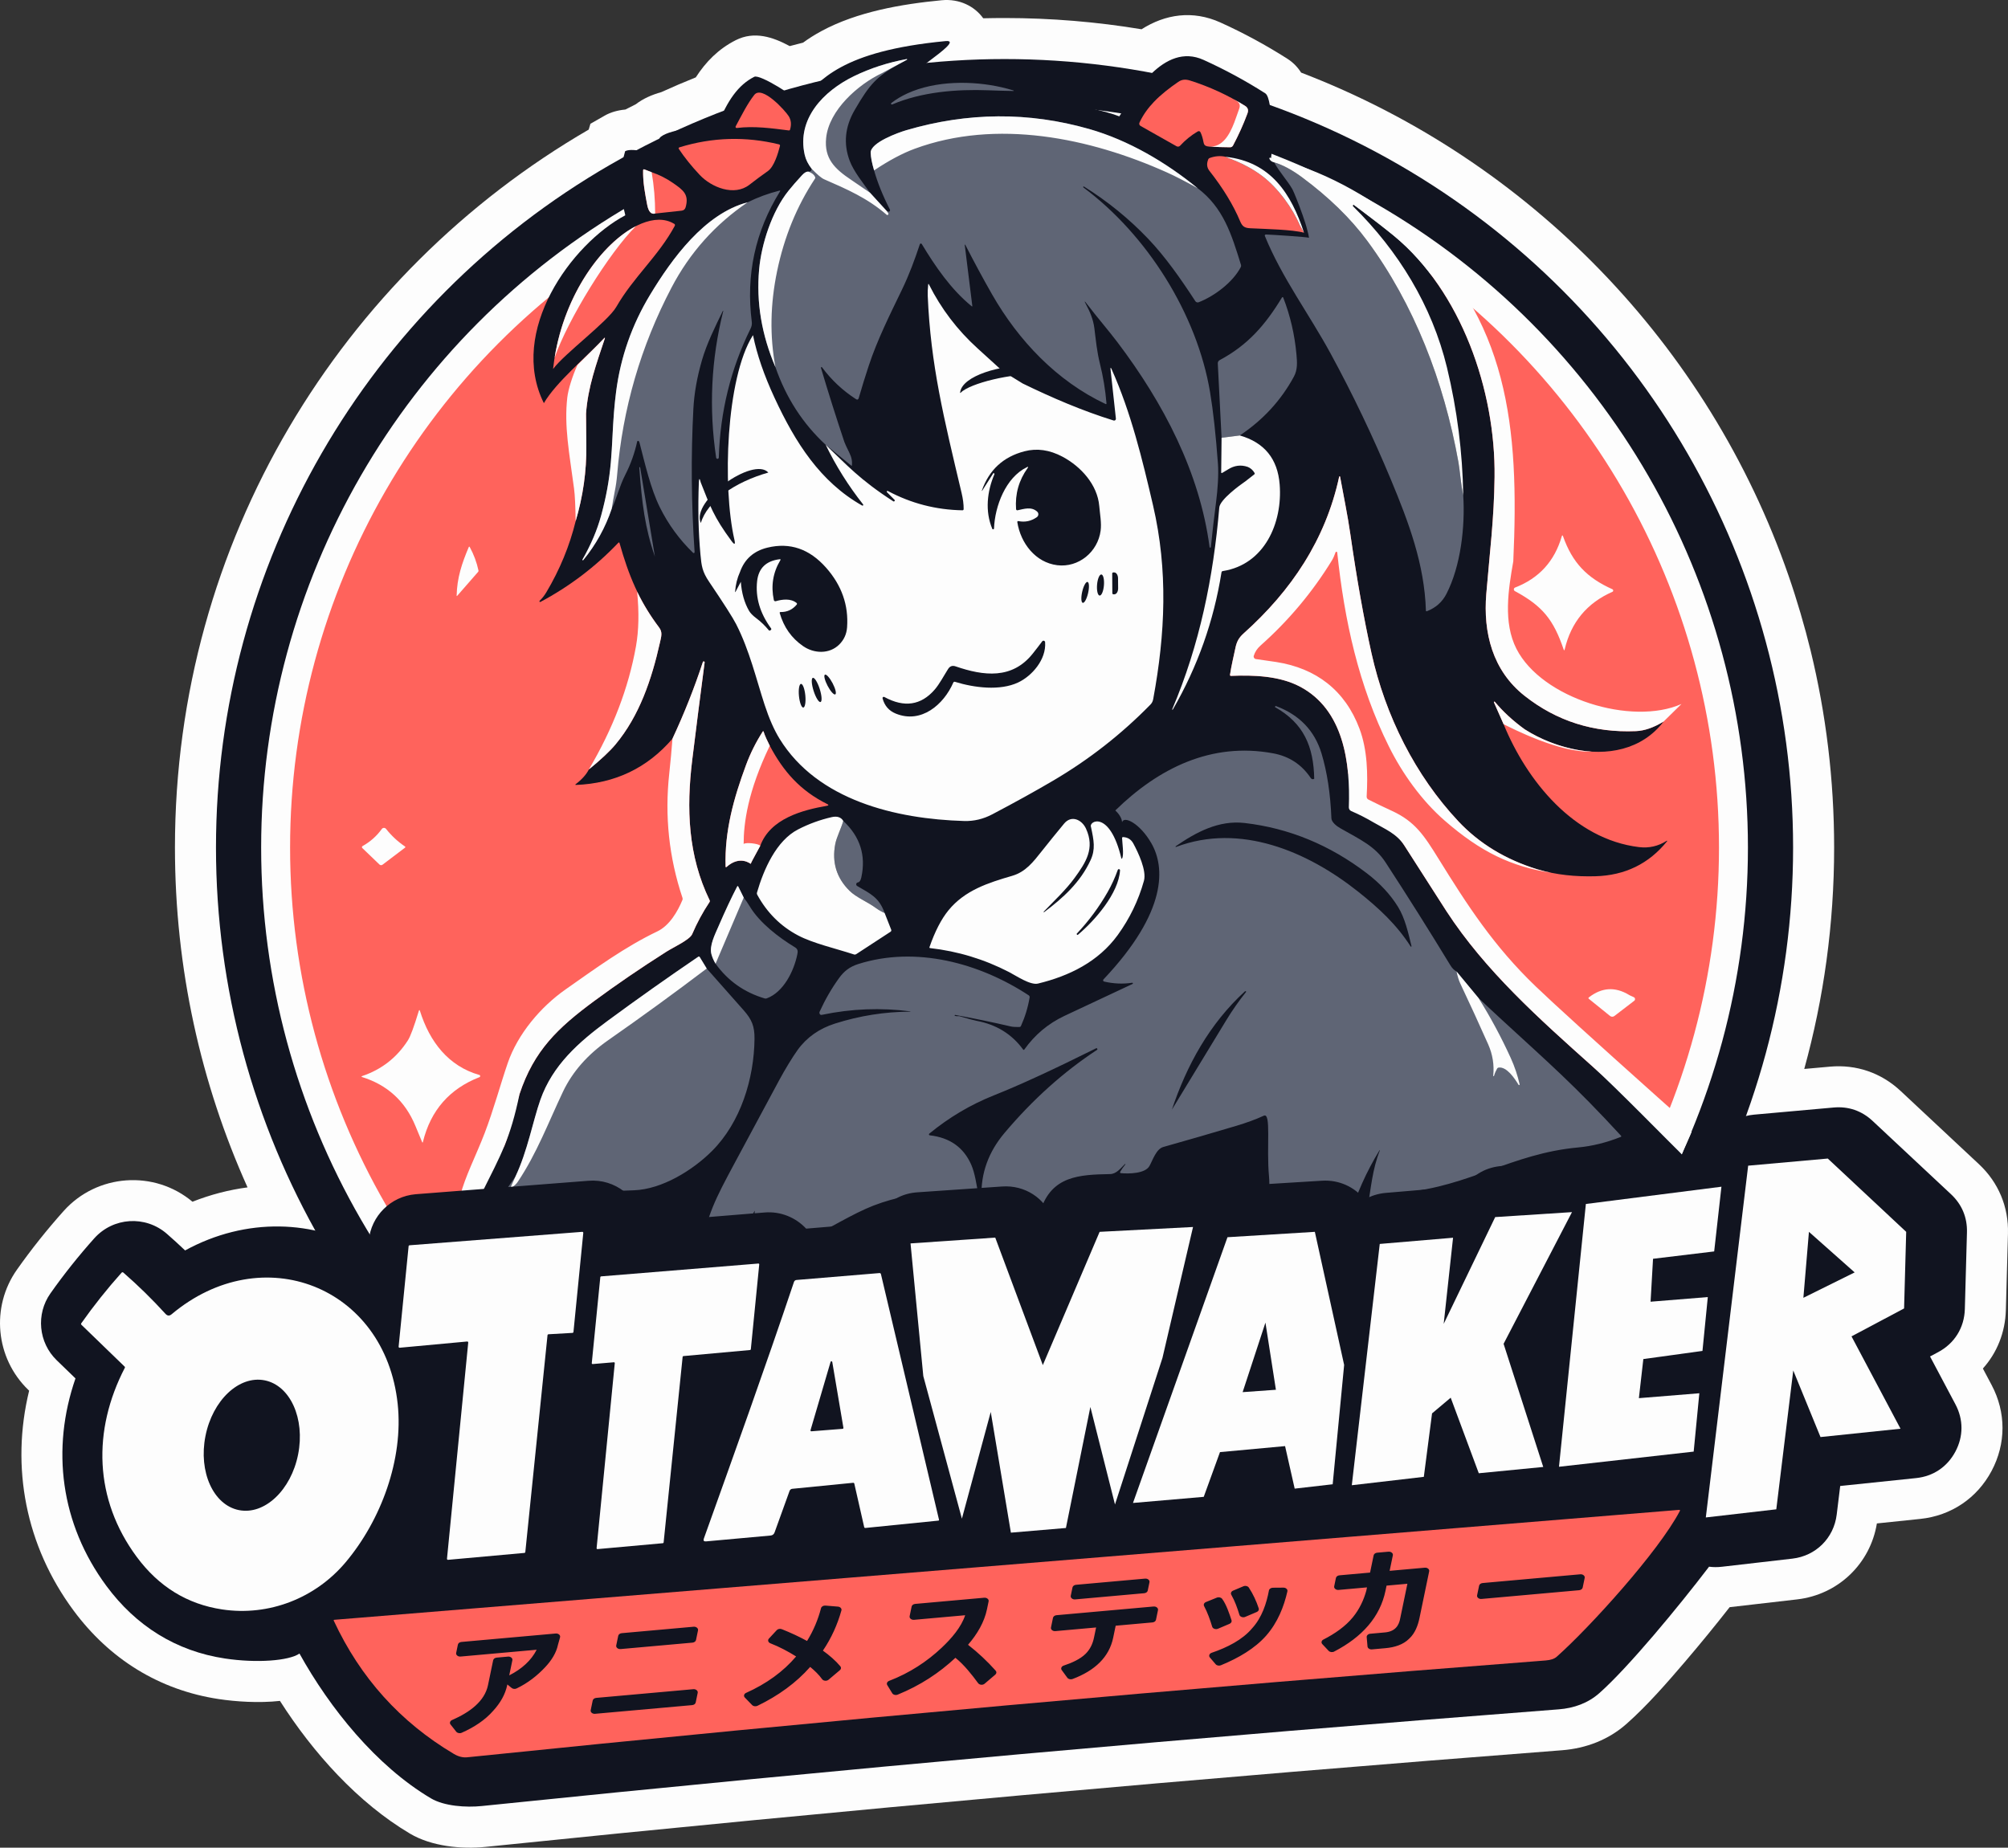 <?xml version="1.0" encoding="UTF-8"?>
<!DOCTYPE svg PUBLIC "-//W3C//DTD SVG 1.1//EN" "http://www.w3.org/Graphics/SVG/1.1/DTD/svg11.dtd">
<!-- Creator: CorelDRAW -->
<svg xmlns="http://www.w3.org/2000/svg" xml:space="preserve" width="2984px" height="2746px" version="1.1" style="shape-rendering:geometricPrecision; text-rendering:geometricPrecision; image-rendering:optimizeQuality; fill-rule:evenodd; clip-rule:evenodd"
viewBox="0 0 2959.07 2723.04"
 xmlns:xlink="http://www.w3.org/1999/xlink"
 xmlns:xodm="http://www.corel.com/coreldraw/odm/2003">
 <rect x="0" y="0" width="2959.07" height="2723.04" fill="#333333" stroke="none"/>
 <defs>
  <style type="text/css">
   <![CDATA[
    .fil3 {fill:#111420}
    .fil1 {fill:#111420}
    .fil0 {fill:#FDFDFD}
    .fil2 {fill:#FF635C}
    .fil8 {fill:#111420;fill-rule:nonzero}
    .fil5 {fill:#5F6575;fill-rule:nonzero}
    .fil4 {fill:#5F6575;fill-rule:nonzero}
    .fil7 {fill:#FDFDFD;fill-rule:nonzero}
    .fil9 {fill:#FDFDFD;fill-rule:nonzero}
    .fil6 {fill:#FF635C;fill-rule:nonzero}
   ]]>
  </style>
 </defs>
 <g id="Camada_x0020_1">
  <path class="fil0" d="M2658.83 1575.38l37.86 -3.4c38.95,-3.49 75.52,9.09 104.09,35.8l115.55 108.03c28.68,26.81 43.77,62.92 42.69,102.17l-3.11 112.89c-0.9,32.8 -13.01,62.81 -33.85,86.02l12.92 24.37c21.37,40.26 21.33,86.35 -0.11,126.57 -21.43,40.23 -59.67,65.97 -105,70.68l-64.02 6.67c-9.75,59.5 -57.14,104.98 -117.55,111.95l-99.42 11.46c-21.5,27.49 -43.67,54.58 -66.3,81.06 -26.32,30.8 -55.21,63.92 -85.51,90.79 -26.72,23.69 -59.96,36.29 -95.36,39.02 -529.14,40.69 -1057.78,88.06 -1585.71,142.37 -36.24,3.73 -80.24,-0.74 -111.91,-19.54 -76.66,-45.5 -142.56,-118.77 -191.55,-195.56 -31.43,3.44 -65.11,1.07 -90.05,-2.68 -88.09,-13.26 -161.23,-59.13 -214.08,-130.48 -70.57,-95.29 -92.91,-211.35 -65.48,-324.04l-1.37 -1.33c-48.29,-46.74 -55.38,-122.09 -16.62,-176.99 21.27,-30.12 44.28,-59 68.86,-86.48 49.15,-54.96 133.57,-60.85 189.84,-13.67 26.36,-10.42 53.61,-17.5 81.14,-21.14 -68.73,-152.85 -106.97,-322.39 -106.97,-500.85 0,-451.86 245.17,-846.48 609.74,-1058.08l2.52 -8.57 21.13 -12.07c8.78,-5.03 19.2,-7.85 30.39,-8.93 5.06,-2.61 10.15,-5.18 15.26,-7.72 10.79,-8.38 23.78,-14.01 37.7,-17.94 16.73,-7.62 33.67,-14.87 50.8,-21.74 14.55,-22.61 33.25,-41.83 58.86,-54.8 27.49,-13.91 54.91,-4.58 79.56,8.71 6.53,-1.74 13.09,-3.44 19.67,-5.08 8.06,-5.92 16.88,-11.53 27.01,-17.01 52.71,-28.54 118.25,-39.85 177.26,-45.49 26.23,-2.51 48.48,8.86 61.21,26.59 10.44,-0.26 20.91,-0.39 31.41,-0.39 68.78,0 136.23,5.68 201.92,16.59 34.67,-22.1 75.16,-28.61 116.34,-9.95 34.05,15.42 66.94,33.24 98.45,53.34 8.68,5.53 15.3,12.53 20.36,20.47 335.77,128.58 600.38,400.98 718.43,741.82 12.08,34.89 23.77,74.67 32.43,110.25 22.61,92.96 34.6,190.08 34.6,290 0,113.01 -15.33,222.43 -44.03,326.31z"/>
  <g id="_1471658106896">
   <circle class="fil1" cx="1480.33" cy="1249.07" r="1162.05"/>
   <circle class="fil2" cx="1480.33" cy="1249.07" r="1077.38"/>
   <circle class="fil0" cx="1480.33" cy="1249.07" r="1095.49"/>
   <circle class="fil2" cx="1480.33" cy="1249.07" r="1052.84"/>
   <path class="fil3" d="M741.8 1691.32c4.35,-3.16 20.24,-68.03 23.8,-78.83 21.29,-64.45 56.77,-97.85 109.76,-137.02 32.75,-24.2 68.32,-48.53 106.78,-72.94 10.22,-6.48 34.36,-17.54 37.9,-25.82 7.03,-16.48 15.52,-32.22 25.53,-47.25 0.56,-0.87 0.62,-1.77 0.19,-2.7 -31.77,-65.38 -34.56,-134.61 -25.54,-207.7 5.8,-47.01 11.84,-94.64 18.16,-142.82 0.22,-1.58 -2.08,-2.15 -2.6,-0.59 -12.46,38.08 -27.4,75.73 -44.78,112.98 -37.18,43.29 -84.69,66 -142.54,68.2 -0.53,0.03 -0.74,-0.65 -0.34,-0.96 9.26,-7.04 15.8,-14.29 19.61,-21.82 17.98,-14.71 31.05,-27.02 39.26,-36.84 35.24,-42.26 53.3,-95.72 65.48,-150.01 2.17,-9.6 4.09,-15.46 -1.18,-22.46 -29.52,-39.2 -45.1,-77.37 -58.28,-124.23 -0.37,-1.3 -1.03,-1.46 -1.96,-0.46 -33.52,35.17 -71.73,64.17 -114.65,87.04 -1.02,0.54 -2.04,-0.81 -1.17,-1.68 3.74,-3.62 7.06,-7.8 9.88,-12.55 19.83,-33.34 34.24,-68.26 43.2,-104.79 10.9,-36.66 16.14,-73.69 15.74,-111.09 -0.34,-30.83 -0.5,-46.61 -0.44,-47.32 2.7,-39.17 15.28,-73.56 27.55,-110.37 0.62,-1.89 0.25,-2.11 -1.08,-0.65 -25.85,27.54 -70.64,64.57 -88.6,95.5 -52.53,-105.61 40.26,-234.52 119.86,-276.78 1.03,-0.56 -14.99,-44.02 -0.13,-94.51 10.86,-6.21 49.55,4.61 63.27,13.23 -9.67,-13.98 -18.64,-28.28 -10.58,-34.58 15.72,-12.28 65.44,-14.7 83.27,-16.32 14.65,-36.89 30.61,-59.98 54.35,-72 8.55,-4.33 63.49,31.16 67.06,37.96 29.15,-32.9 60.98,-75.88 214.88,-90.59 33.62,-3.21 -83.44,63.78 -38.92,49.94 71.28,-22.16 168.65,2.64 234.15,42.59 9.33,5.7 39.79,10.09 60.74,18.38 20.59,-30.8 64.97,-110.02 124.21,-83.18 31.51,14.28 61.79,30.67 90.88,49.23 12.48,7.96 9.83,91.8 8.62,95.07 68.96,29.81 123.93,67.69 181.18,115.03 98.74,81.59 149.8,227.66 148.15,355.45 -0.72,61.73 -7.13,111.19 -12.18,171.94 -4.84,57.7 9.29,113.2 56.21,150.32 47.25,37.4 102.01,54.79 164.26,52.18 12.71,-0.52 26.34,-5.27 40.87,-14.19 -32.28,42.24 -84.07,51.15 -132.62,40.78 -25.66,-5.48 -49.95,-15.17 -72.11,-29.25 -17.07,-12.34 -31.76,-25.84 -44.06,-40.56 -0.55,-0.7 -1.66,0.01 -1.3,0.8l14.22 32.2c34.21,83.48 103.5,169.53 199.62,181.15 14.69,1.76 28.29,-1.33 40.78,-9.33 0.42,-0.28 0.85,0.29 0.55,0.65 -26.74,33.19 -61.97,50.42 -105.69,51.63 -29.04,0.8 -57.75,-1.97 -85.43,-10.2 -46.89,-14.41 -85.71,-38.02 -116.54,-70.84 -63.47,-67.55 -107.56,-155.64 -127.98,-247.77 -11.25,-50.79 -21.66,-109.29 -31.17,-175.54 -4.09,-28.44 -9.98,-56.3 -15.09,-84.47 -0.13,-0.71 -1.18,-0.71 -1.34,0 -20.08,92.93 -70.65,168.11 -140.68,230.82 -7.47,6.66 -10.41,12.61 -12.3,21.88 -2.7,12.92 -5.92,25.81 -7.87,39.04 -0.16,1.24 0.37,1.83 1.61,1.77 31.9,-1.34 68.36,-0.13 97.72,13.96 4.02,1.93 6.87,3.49 10.93,6 43.23,26.75 59.2,75 63.67,123.6l0 0c8.65,15.37 17.54,30.53 26.34,44.46 15.71,24.87 36.54,39.72 48.86,51.78 3.49,3.42 6.03,7.51 7.91,10.45 32.69,51.19 53.29,83.29 61.75,96.34 57.33,88.13 137.18,159.18 215.49,229.15 36.36,32.49 126.1,107.26 142.4,148.6 4.44,11.27 6.97,22.24 -12.03,29.58 -87.23,22.53 -181.24,33.05 -272.58,40.28 -46.37,3.67 -92.43,3.14 -141.72,23.29 -15.04,6.15 -17.88,21.83 -38.9,28.03 -19.19,5.66 -43.77,7.18 -46.93,7.46 -31.03,-28.35 -122.6,-2.72 -157.26,-37.18 -37.84,-37.61 -36.94,31.97 -32.28,-24.39 -38.08,9.79 -41.1,-69.11 -55.33,-10.22 -0.09,0.4 -7.29,7.79 -18.13,9.11 -30.5,3.71 -88.43,4.14 -91.61,5.14 -21.77,6.86 -36.33,31.98 -36.74,32.43 -16.4,17.65 -8.68,32.01 -102.23,34.62 -29.81,0.83 -49.3,-12.15 -61.84,-16.97 -62.52,-24.02 -84.6,-9.16 -184.45,49.33 -3.37,1.97 -7,1.95 -10.43,2.13 -90.54,-4.24 -163.57,-2.61 -242.85,3.09 -19.03,1.37 32.8,-94.96 -33.09,-93.17 -3.41,0.1 -37.19,1.09 -45.21,0.99 -70.43,-0.89 -150.88,-0.58 -210.93,-1.8 9.14,-53.86 8.75,-35.6 47.04,-110.84zm477.39 -506.23c2.2,1.08 2.11,1.89 -0.31,2.42 -36.71,6.32 -83.86,19.02 -98.54,58.98 -4.57,8.85 -11.84,21.27 -14.15,26.63 -0.02,0.05 -15.61,-13.16 -35.37,4.43 -0.99,0.87 -1.52,0.66 -1.55,-0.68 -1.61,-52.27 12.12,-100.89 30.06,-149.32 6.42,-17.36 14.66,-33.84 24.67,-49.43 0.4,-0.68 0.8,-0.65 1.21,0.06 1.74,5.8 6.58,15.92 9.15,20.88 20.06,37.79 44.69,66.09 84.83,86.03z"/>
   <path class="fil4" d="M943.37 689.11l21.72 131.17c0.04,0.03 0.04,0.03 0,0 -14.59,-42.08 -19.08,-78.06 -23.02,-131.14 -0.03,-0.4 0.16,-0.65 0.56,-0.71l0.03 0c0.4,-0.06 0.62,0.16 0.71,0.68zm934.32 -449.8c12.4,3.56 26.16,10.93 41.25,22.12 39.38,29.22 71.3,60.3 95.71,93.27 69.11,93.43 113.2,207.52 134.46,325.95 0.86,4.78 1.98,13.05 3.31,24.82 0.96,8.34 2.23,16.58 3.88,24.79 2.85,45.62 -3.57,103.78 -24.82,145.05 -6.14,11.9 -15.68,20.39 -28.64,25.44 -1.02,0.41 -1.55,0.03 -1.58,-1.05 -2.1,-68.08 -25.22,-129.65 -51.81,-193.45 -26.34,-63.25 -55.87,-124.97 -88.56,-185.12 -31.76,-58.44 -71.67,-111.46 -96.96,-173.4 -0.43,-1.02 0.34,-2.14 1.46,-2.14l0.27 0.01 0.11 0c8.76,0.22 60.32,3.65 63.2,4.8 -0.25,-2.52 -1.17,-6.54 -2.54,-11.42 -2.81,-11.75 -10.47,-32.63 -16.13,-46.7 -2.19,-5.53 -4.1,-10.02 -5.4,-12.62l-0.03 -0.07 -0.04 -0.08 -0.04 -0.07 -0.02 -0.04 -0.01 -0.03 -0.04 -0.07 -0.04 -0.07 -0.03 -0.07 -0.04 -0.07 -0.03 -0.06 -0.04 -0.07 -0.02 -0.05 -0.01 -0.02 -0.03 -0.06 -0.04 -0.06 -0.16 -0.3c-6.51,-11.52 -18.72,-24.76 -26.59,-39.16zm-272.68 -49.21c-89.06,-25.44 -178.89,-24.82 -269.5,1.8 -11.56,3.4 -52.77,18.12 -52.46,33.15 0.16,6.57 1.83,15.25 5.05,26.06 4.99,17.85 12.77,37.09 23.27,57.7 0.93,1.8 -0.92,3.78 -2.78,2.97l-1.89 -0.83 -24.58 -26.9c-10.56,-14.69 -24.1,-31.51 -29.96,-47.04 -9.45,-25.13 -7.04,-50.04 7.25,-74.74 2.84,-4.92 5.49,-9.39 8.02,-13.48 19.72,-31.94 31.9,-40.8 69.04,-60.73 0.25,-0.13 0.35,-0.4 0.28,-0.65 -0.09,-0.28 -0.34,-0.44 -0.62,-0.37 -27.85,5.14 -53.82,13.57 -77.87,25.31 -24.77,12.07 -47.88,29.96 -61.62,52.45 -11.18,18.3 -16.16,39.64 -10.79,63.35 1.61,7.1 5.05,13.95 10.28,20.61 -0.09,2.69 -1.61,4.09 -4.55,4.24 -2.82,-0.46 -6.04,1.24 -9.67,5.18 -8.02,8.7 -14.69,16.36 -20.02,23.02 -24.51,30.58 -39.91,78.8 -43.22,115.83 -4.34,48.46 3.68,96.49 24.07,144.09 15.65,45.15 40.35,83.29 74.03,114.43l38.42 31.24c1.06,-6.11 -0.12,-12.55 -3.5,-19.4 -4.21,-8.52 -6.69,-13.88 -7.43,-16.11 -12.12,-36.23 -23.62,-72.6 -34.49,-109.17 -0.13,-0.43 0.06,-0.87 0.46,-1.05 0.41,-0.19 0.9,-0.06 1.15,0.28 13.79,18.65 30.46,34.27 50.01,46.88 2.05,1.33 3.41,0.8 4.06,-1.52 4.65,-16.08 9.55,-31.95 14.72,-47.59 12.61,-38.27 31.27,-75.52 48.93,-112.08 10.94,-22.72 18.81,-44.22 26.43,-67.09 0.44,-1.27 2.14,-1.46 2.82,-0.31 19.89,33 43.17,67.02 73.44,91.63 0.84,0.65 1.18,0.46 1.02,-0.56l-11.12 -89.71c-0.03,-0.22 0.09,-0.4 0.31,-0.46 0.18,-0.07 0.4,0.03 0.49,0.21 12.68,24.86 25.78,49.18 39.36,72.95 38.95,68.17 95.53,127.94 167.3,161.69 1.02,0.49 1.48,0.18 1.39,-0.96 -1.64,-19.71 -4.83,-39.14 -9.61,-58.26 -4.55,-18.28 -5.98,-34.58 -8.24,-52.43 -1.67,-12.92 -6.35,-24.04 -12.18,-34.89 -3.03,-5.64 -2.6,-5.92 1.27,-0.81 14.48,19.03 32.51,39.88 45.09,56.56 67.83,89.73 121.16,191.74 135.6,301.78 0.06,0.46 0.46,0.8 0.93,0.8 0.5,0 0.87,-0.37 0.93,-0.83 2.26,-22.07 4.8,-44.04 7.65,-65.94 2.45,-19 3.97,-41 2.82,-56.71 -3.1,-42.82 -7,-78.18 -11.68,-106.07 -19.3,-114.9 -92.74,-231.5 -186.63,-301.38 -0.41,-0.31 -0.44,-0.65 -0.16,-1.05l0 -0.03c0.28,-0.4 0.65,-0.5 1.05,-0.22 34.8,21.72 66.22,47.29 94.33,76.69 25.66,26.84 48.65,59.84 69.78,92.22 1.06,1.64 3.13,2.29 4.96,1.58 22.74,-8.83 50.26,-29.16 62.07,-51.93 0.46,-0.96 0.55,-2.08 0.24,-3.1 -14,-45.27 -25.9,-84.22 -63.92,-113.07 -46.61,-38.05 -101.86,-70.68 -159.83,-87.23zm-267.91 -52.43c-8.48,3.89 -16.41,8.57 -23.59,14.13 -0.49,0.37 -0.62,1.08 -0.31,1.61 0.31,0.56 0.96,0.77 1.55,0.53 43.72,-18.56 94.67,-22.65 141.58,-20.89 12.49,0.47 24.88,0.84 37.19,1.05 0.18,0 0.34,-0.12 0.37,-0.3 0.03,-0.19 -0.06,-0.38 -0.25,-0.44 -5.61,-1.76 -11.49,-3.35 -17.59,-4.74 -43.43,-9.91 -97.65,-9.89 -138.95,9.05zm-235.32 160.45c14.84,-7.34 30.46,-13.08 46.82,-17.2 1.21,-0.31 1.49,0.06 0.84,1.15 -36.57,59.03 -50.42,123.14 -41.56,192.4 0.44,3.37 -0.28,6.78 -1.95,10.16 -29.1,58.94 -44.65,122.15 -46.67,189.67 -0.03,1.02 -0.83,1.86 -1.85,1.92 -1,0.06 -1.89,-0.68 -2.05,-1.67 -10.91,-72.85 -7.41,-144.96 10.47,-216.26 0.04,-0.15 -0.06,-0.31 -0.18,-0.34 -0.16,-0.06 -0.34,0 -0.4,0.16 -11.47,23.55 -23.71,48.27 -30.74,72.54 -7.25,24.91 -11.5,48.8 -12.71,71.7 -3.69,70 -3.07,140.43 1.8,211.3 0.06,1.21 -1.4,1.92 -2.26,1.05 -20.24,-19.64 -36.6,-42.05 -49.02,-67.18 -13.48,-27.27 -21.73,-63.64 -30,-95.5 -0.28,-1.08 -0.77,-1.8 -1.42,-2.17 -0.78,-0.4 -1.74,0.03 -1.93,0.9 -3.72,17.08 -9.57,33.4 -17.53,48.96 -8.37,16.33 -12.28,33.44 -19.96,49.95 -9.39,27.86 -23.36,53.11 -41.93,75.76 -0.28,0.35 -0.58,0.38 -0.93,0.13l-0.03 0c-0.34,-0.25 -0.43,-0.56 -0.21,-0.93 12.48,-21.78 21.69,-43.48 27.54,-65.01l0.71 -2.63c1.95,-7.34 3.91,-15.47 5.88,-24.39 12.55,-58.86 7.35,-92.85 15.48,-155.74 6.6,-50.61 23.21,-97.98 49.89,-142.2 32.16,-53.33 80.59,-119.95 143.9,-136.53zm725.25 343.64l-26.87 3.44 -5.57 -109.57c-0.13,-2.04 0.96,-3.96 2.78,-4.92 41.53,-22.13 67.43,-52.03 91.82,-92.31 0.43,-0.75 1.55,-0.62 1.86,0.18 10.41,26.93 16.92,54.94 19.49,84.01 0.99,11.12 1.83,22.03 -3.72,32.32 -18.93,35.04 -45.52,63.99 -79.79,86.85z"/>
   <path class="fil5" d="M1242.71 1209.85c24.79,23.12 33.65,50.88 26.55,83.32 -0.99,4.53 -2.69,6.97 -5.11,7.31 -2.63,0.41 -3.31,3.88 -1.02,5.24 19.71,11.59 32.26,16.73 40.5,39.79 -4.59,-1.95 -8.86,-4.4 -12.8,-7.28 -12.8,-9.42 -28.69,-15.37 -38.95,-25.47 -19.12,-18.91 -26.12,-41.8 -21.01,-68.73 1.95,-10.26 8.52,-22.56 11.84,-34.18zm410.9 1.8c-0.78,-9.15 -9.52,-16.68 -10.05,-17.23 63.4,-62.01 141.39,-101.15 232.61,-84.19 23.52,4.36 41.9,16.39 55.16,36.06 0.65,1.03 1.4,1.65 2.17,1.89 1.21,0.38 2.26,0.19 3.19,-0.55 -0.93,-47.32 -15.27,-81.59 -57.76,-105.51 -0.06,-0.04 -0.09,-0.1 -0.06,-0.19l0.28 -0.77c0.22,-0.59 0.65,-0.78 1.24,-0.56 34.61,13.01 56.98,36.35 67.12,70 8.24,27.39 13.07,59.15 14.5,95.31 0.21,5.7 7.5,11.53 13.14,14.72 29.77,16.95 51.16,26.47 66.74,50.42 32.6,50.04 64.42,100.58 95.47,151.62 2.58,4.27 5.64,7.31 9.14,9.14l32.17 38.86c10.81,10.31 21.6,20.38 32.32,30.24 73.84,67.89 109.71,98.96 177.73,172.83 0.77,0.84 0.62,1.46 -0.44,1.86 -21.35,8.46 -42.29,13.61 -62.9,15.5 -97.61,8.95 -160.19,57.58 -257.8,66.29 -20.23,1.8 -37.25,9.95 -51.03,24.42 -0.53,0.55 -1.49,0.09 -1.37,-0.69 5.08,-29.81 7.16,-57.82 18.25,-85.74 0.06,-0.12 0,-0.24 -0.12,-0.31 -0.12,-0.06 -0.28,-0.03 -0.34,0.1 -19.31,31.51 -34.24,64.94 -44.84,100.27 -0.46,1.49 -2.14,2.2 -3.5,1.49 -19.99,-10.38 -29.84,-18.35 -54.35,-17.88 -17.08,0.34 -6.46,0.11 -23.53,0.45 -45.41,1.32 -34.02,-17.43 -36.66,-45.54 -4.08,-43.42 3.51,-94.8 -7.71,-89.67 -11.52,5.32 -25,10.28 -40.43,14.9 -35.79,10.69 -71.71,21.07 -107.68,31.2 -10.51,2.98 -15.56,19.43 -20.45,28.11 -6.23,11.09 -30.12,11.62 -42.15,10.44 -0.89,-0.09 -1.42,-1.08 -0.96,-1.89 2.14,-3.75 4.59,-7.25 7.35,-10.56 0.37,-0.47 0.52,-0.75 0.46,-0.81l0 -0.03c-0.28,-0.28 -0.59,-0.31 -0.87,-0.03 -6.07,5.95 -12.45,14.53 -21.75,14.69 -45.55,0.86 -86.02,2.69 -102.47,53.45 -0.31,0.93 -1.12,1.61 -2.11,1.7l-52.65 5.08c-1.24,0.13 -2.41,-0.46 -3.13,-1.48 -7.09,-10.32 -16.3,-18.04 -27.64,-23.15 -1.02,-0.47 -1.55,-1.27 -1.58,-2.39 -0.93,-34.58 10.38,-65.84 33.96,-93.79 41.5,-49.24 87.02,-90.08 136.5,-122.56 0.5,-0.34 0.59,-0.74 0.28,-1.27l-0.37 -0.68c-0.31,-0.53 -0.74,-0.65 -1.27,-0.37 -63.12,31.45 -113.26,54.53 -150.41,69.29 -34.31,13.6 -66.16,32.44 -95.6,56.58 -0.96,0.8 -0.49,2.32 0.75,2.48 29.34,3.34 49.67,17.66 60.92,42.91 5.64,12.68 7.96,29.87 10.69,44.81 0.15,0.93 -0.22,1.27 -1.12,1.02 -12.36,-3.5 -27.51,-5.17 -45.46,-4.99 -38.76,0.41 -74.8,7.01 -108.11,19.84 -29.68,11.43 -67.49,35.01 -101.3,51.68 -1.73,0.87 -4.21,2.48 -7.46,4.87 -0.87,0.65 -1.83,0.86 -2.88,0.65 -19.78,-3.63 -39.64,-4.22 -59.62,-1.77 -2.14,0.28 -4.03,-1.36 -4.09,-3.5 -0.47,-14.75 -0.31,-29.5 0.46,-44.22 0,-0.12 -0.12,-0.15 -0.19,-0.06l-23.61 44.9c-0.43,0.81 -1.08,1.27 -1.98,1.39 -16.21,2.14 -34.43,1.21 -48.65,10.51 -1.52,0.99 -3.5,-0.25 -3.25,-2.05 6.22,-46.51 20.82,-74.27 46.41,-121.99 22.44,-41.8 44.9,-83.61 67.4,-125.41 8.12,-15.06 19.15,-33.37 26.99,-44.28 13.42,-18.62 31.89,-31.67 55.37,-39.1 36.29,-11.5 73.2,-17.32 110.75,-17.48 0.09,0 0.19,-0.09 0.22,-0.18 0,-0.13 -0.09,-0.22 -0.19,-0.22 -43.41,-5.64 -86.7,-3.97 -129.89,5.02 -1.03,0.22 -1.65,0.28 -1.86,0.22 -1.86,-0.69 -2.76,-2.79 -1.96,-4.62 8.12,-17.91 17.7,-34.49 28.73,-49.74 7.31,-10.13 15.62,-16.61 28.1,-20.6 84.88,-27.05 178.8,-1.64 251.37,46.08 1.02,0.68 1.55,1.89 1.33,3.09 -2.44,14.57 -6.69,28.57 -12.76,42.02 -0.47,1.06 -1.3,1.58 -2.48,1.55 -3.88,-0.06 -8.55,0.13 -12.4,-0.77 -27.24,-6.32 -54.57,-12 -82.05,-17.01 -0.34,-0.07 -0.71,0.15 -0.81,0.49 -0.09,0.34 0.06,0.71 0.41,0.84 1.08,0.43 2.23,0.59 3.5,0.49 1.45,-0.09 2.6,-0.09 2.97,0 13.36,3.94 21.91,6.23 25.72,6.94 28.91,5.43 51.66,19.5 68.24,42.15 0.65,0.86 1.27,0.86 1.92,-0.03 15.4,-21.66 35.1,-38.18 59.15,-49.52 33.19,-15.62 66.62,-31.3 100.27,-47.04 0.41,-0.19 0.62,-0.65 0.5,-1.08 -0.15,-0.44 -0.56,-0.72 -1.02,-0.65 -13.92,2.07 -27.7,1.45 -41.43,-1.8 -1.4,-0.34 -1.92,-2.05 -0.93,-3.1 95.01,-100.47 90.56,-165.95 70.61,-200.69 -17.01,-29.6 -40.49,-40.73 -43.08,-31.12zm-541.73 319.25c0.19,-18.46 -4.06,-28.41 -15.65,-41.61 -18.87,-21.48 -37.12,-42.11 -54.78,-61.91l-10.26 -16.86c-0.59,-0.96 -1.36,-1.12 -2.26,-0.46 -44.99,30.58 -89.4,61.97 -133.21,94.23 -42.8,31.48 -81.41,65.44 -99.44,116.69 -11.06,31.49 -18.81,75.18 -36.69,112.95l-17.76 25.53c-1.08,1.55 -0.68,2.3 1.21,2.2 63.74,-2.72 127.45,-5.2 191.19,-7.46 41.49,-1.49 86.86,-29.69 115.12,-58.01 42.17,-42.27 61.91,-106.44 62.53,-165.29zm-57.39 -110.62c18.13,25.19 42.27,42.27 72.42,51.19 0.96,0.28 1.98,0.25 2.91,-0.09 24.73,-9.05 40.1,-40.01 45.18,-65.01 0.93,-4.59 0.84,-7.66 -3.66,-10.38 -23.67,-14.32 -51.74,-35.82 -66.21,-59.78 -3.1,-5.14 -6.14,-9.6 -9.15,-13.38l-7.93 -16.02c-0.62,-1.27 -1.24,-1.27 -1.89,0 -8.4,16.2 -17.54,35.69 -27.42,58.53 -5.11,11.81 -13.73,28.66 -10.38,40.81 1.27,4.74 3.31,9.45 6.13,14.13zm678.62 -172.1c94.41,-35.57 193.23,6.35 268.1,65.75 31.11,24.67 57.14,49.02 77.56,80.94 0.18,0.28 0.55,0.4 0.86,0.28 0.31,-0.12 0.5,-0.46 0.41,-0.8 -4.78,-19.65 -9.61,-41.28 -19.84,-57.83 -11.21,-18.19 -26.52,-34.67 -45.92,-49.48 -54.75,-41.8 -114.74,-66.5 -179.97,-74.12 -38.45,-4.5 -71.89,13.69 -101.73,34.27 -0.25,0.15 -0.31,0.46 -0.19,0.71 0.16,0.28 0.44,0.37 0.72,0.28zm101.45 212.85c-52.09,47.69 -85.84,108.83 -107.93,175.29 -0.06,0.22 -0.18,0.28 -0.4,0.19 -0.5,-0.22 -0.62,-0.19 -0.34,0.12 0.12,0.09 0.21,0.09 0.31,-0.03 26.96,-44.25 53.88,-88.53 80.75,-132.81 8.92,-14.69 18.75,-28.72 29.5,-42.14 0.12,-0.16 0.12,-0.25 0.03,-0.31l-0.74 -0.44c-0.38,-0.24 -0.87,-0.18 -1.18,0.13z"/>
   <g>
    <g>
     <path class="fil6" d="M1806.48 231.13c-1.4,0.95 25.58,7.23 53.44,28.14 23.73,17.82 45.33,48.31 55.8,73.2l5.94 10.51c-16.95,-4.71 -56.68,-5.48 -77.58,-6.52l-0.65 -0.03 -0.34 -0.02 -0.97 -0.05c-7.87,-0.44 -11.34,-2.51 -14.53,-10.11 -10.01,-23.95 -25.13,-48.8 -45.34,-74.49 -3.81,-4.83 -4.4,-10.5 -1.7,-17.01 0.34,-0.84 1.02,-1.52 1.89,-1.83 8.15,-3.03 16.17,-3.62 24.04,-1.79z"/>
     <path class="fil2" d="M1831.32 184.63c2.47,-5.77 4.81,-11.62 7.02,-17.55 1.67,-4.5 0.84,-8.34 -3.53,-11.07 -25.51,-15.86 -52.59,-28.32 -81.25,-37.37 -6.54,-2.04 -11.93,-1.64 -17.29,2.08 -12.7,8.75 -25.2,18.28 -35.87,29.48 -8.43,8.85 -15.72,18.74 -21.06,30.11 -1.11,2.38 -0.52,4.21 1.77,5.48l52.74 29.78c1.71,0.96 3.84,0.62 5.18,-0.81 7.56,-8.24 16.11,-15.18 25.62,-20.85 2.11,-1.24 3.66,-0.74 4.68,1.49 1.8,3.99 3.16,8.58 4.12,13.69 0.47,2.64 1.27,4.34 2.36,5.15 1.42,1.02 3.41,1.61 5.92,1.76 10.44,0.65 20.79,0.99 31.05,1.03 1.76,0.03 3.37,-0.96 4.21,-2.51 5.17,-9.7 9.95,-19.66 14.33,-29.89z"/>
    </g>
    <path class="fil6" d="M1084.12 186.19c8.86,-16.45 17.29,-33.49 27.45,-46.38 11.59,-14.63 45.83,23.52 50.79,31.51 3.44,5.61 4.09,12.15 1.92,19.62 -0.28,0.96 -0.9,1.39 -1.92,1.27 -25.6,-3.2 -50.76,-6.79 -76.6,-3.6 -1.33,0.16 -2.29,-1.24 -1.64,-2.42z"/>
    <path class="fil6" d="M1149.41 214.95c-2.67,10.72 -8.62,30.68 -17.76,37.09 -9.2,6.48 -18.31,13.23 -27.3,20.24 -22.37,17.41 -56.02,3.87 -73.31,-14.6 -12.18,-12.98 -22.35,-25.66 -30.53,-37.96 -0.86,-1.3 -0.55,-2.2 0.96,-2.66 48.37,-14.88 97.24,-16.3 146.6,-4.28 0.96,0.22 1.58,1.21 1.34,2.17z"/>
    <path class="fil6" d="M960.32 253.81c11.19,3.81 21.73,9.11 31.58,15.96 15.03,10.44 23.8,16.88 18.47,35.69 -0.87,3.01 -2.85,4.68 -5.98,5.02l-38.95 4.22c-5.89,1.55 -9.8,-2.79 -11.75,-12.99 -2.57,-13.6 -5.07,-26.52 -5.8,-40.08 -0.18,-3.46 -0.25,-6.96 -0.18,-10.52 0.03,-1.45 0.75,-1.92 2.08,-1.39l10.53 4.09z"/>
    <path class="fil2" d="M908.17 452.34c25.5,-44.34 62.01,-74.71 86.21,-119.51 0.71,-1.31 0,-2.95 -1.46,-3.29 -52.25,-31.15 -162.25,69.33 -177.88,214.26 16.81,-22.7 80.79,-69.99 93.13,-91.46z"/>
   </g>
   <path class="fil7" d="M960.32 253.81c3.47,20.29 5.18,40.59 5.12,60.89 -5.89,1.55 -9.8,-2.79 -11.75,-12.99 -3.22,-17.07 -6.35,-33.06 -5.98,-50.6 0.03,-1.45 0.75,-1.92 2.08,-1.39l10.53 4.09zm-23.17 79.45c-49.12,25.16 -104.59,98.71 -119.87,194 18.94,-55.43 80.68,-155.44 119.87,-194zm133.67 944.29c-0.99,0.87 -1.52,0.66 -1.55,-0.68 -1.61,-52.27 12.12,-100.89 30.06,-149.32 6.42,-17.36 14.66,-33.84 24.67,-49.43 0.4,-0.68 0.8,-0.65 1.21,0.06 1.74,5.8 6.58,15.93 9.15,20.89 -32.61,67.67 -38.51,114.41 -38.51,144.8 2.76,-2.85 22.24,-0.7 24.49,2.62 -4.57,8.85 -11.84,21.27 -14.15,26.63 -0.02,0.05 -15.61,-13.16 -35.37,4.43zm120.76 -1024.55c4.9,1.86 8.09,4.43 9.54,7.69 0.44,0.96 0.37,1.86 -0.21,2.72 -26.65,40.32 -45.21,85.65 -55.69,135.97 -10.19,48.93 -11.03,96.19 -2.48,141.74 -20.39,-47.6 -28.41,-95.63 -24.07,-144.09 3.31,-37.03 18.71,-85.25 43.22,-115.83 5.33,-6.66 12,-14.32 20.02,-23.02 3.63,-3.94 6.85,-5.64 9.67,-5.18zm108.33 -145.33c-35.54,16.74 -78.4,54.79 -82.49,95.81 -3,30.22 12.49,45.31 37.19,61.79 9.23,6.17 18.4,12.43 27.51,18.78l24.58 26.9 2.26 3.38c0.46,0.68 0.34,1.58 -0.28,2.13 -0.59,0.53 -1.52,0.53 -2.14,0 -28.14,-24.41 -58.38,-37.58 -92.03,-52.24 -3.94,-1.7 -10.07,-6.88 -18.38,-15.46 -5.23,-6.66 -8.67,-13.51 -10.28,-20.61 -11.96,-52.86 27.48,-93.92 72.41,-115.8 24.05,-11.74 50.02,-20.17 77.87,-25.31 0.28,-0.07 0.53,0.09 0.62,0.37 0.07,0.25 -0.03,0.52 -0.28,0.65l-36.56 19.61zm464.93 169.66c-18.63,-10.32 -33.69,-18.07 -45.24,-23.24 -113.76,-51.04 -251.09,-79.36 -371.85,-34.8 -18,6.66 -37.89,17.26 -59.65,31.82 -3.22,-10.81 -4.89,-19.49 -5.05,-26.06 -0.31,-15.03 40.9,-29.75 52.46,-33.15 90.61,-26.62 180.44,-27.24 269.5,-1.8 57.97,16.55 113.22,49.18 159.83,87.23zm-668.86 1045.5l-41.49 97.45c-2.82,-4.68 -4.86,-9.39 -6.13,-14.13 -3.35,-12.15 5.27,-29 10.38,-40.81 9.88,-22.84 19.02,-42.33 27.42,-58.53 0.65,-1.27 1.27,-1.27 1.89,0l7.93 16.02zm-54.53 104.55c-47.69,36.16 -96.03,71.33 -144.99,105.48 -30.55,21.32 -52.8,46.6 -66.75,75.88 -21.44,45.09 -38.7,91.35 -66.74,133.03 -2.11,3.13 -4.87,5.76 -8.28,7.93 -0.89,0.56 -1.98,-0.37 -1.55,-1.33l6.45 -14.44c17.88,-37.77 25.63,-81.46 36.69,-112.95 18.03,-51.25 56.64,-85.21 99.44,-116.69 43.81,-32.26 88.22,-63.65 133.21,-94.23 0.9,-0.66 1.67,-0.5 2.26,0.46l10.26 16.86zm201.26 -217.53c-3.32,11.62 -9.89,23.92 -11.84,34.18 -5.11,26.93 1.89,49.82 21.01,68.73 10.26,10.1 26.15,16.05 38.95,25.47 3.94,2.88 8.21,5.33 12.8,7.28l9.7 24.66c0.43,1.09 0.03,2.36 -0.96,2.98l-50.7 33.09c-0.93,0.59 -2.04,0.75 -3.1,0.41 -27.17,-8.87 -60.39,-16.4 -82.36,-27.98 -25.81,-13.58 -45.95,-33.66 -60.39,-60.21 -0.5,-0.9 -0.62,-1.99 -0.31,-3.01 9.88,-34.08 28.44,-76.63 60.64,-93.14 15.71,-8.09 32.16,-14.1 49.33,-18.04 8.15,-1.86 13.88,0 17.23,5.58zm903.79 221.96l32.17 38.86c17.88,28.53 33.74,58.03 47.59,88.49 5.74,12.62 10.11,25.6 13.14,38.92 0.22,1.03 -1.12,1.49 -1.61,0.65 -5.23,-8.73 -17.47,-27.29 -29.47,-25.37 -0.87,0.12 -1.61,0.65 -2.07,1.42 -1.89,3.26 -3.38,6.63 -4.4,10.2 -0.16,0.49 -0.34,0.8 -0.62,0.96 -0.56,0.28 -0.81,0.12 -0.75,-0.5 1.65,-16.08 -0.86,-31.54 -7.46,-46.42 -13.39,-30.09 -27.12,-60.05 -41.22,-89.86 -2.07,-4.43 -3.84,-10.19 -5.3,-17.35zm139.85 -145.48c-59.08,-9.09 -104.25,-30.63 -157.54,-77.07 -33.84,-29.47 -62.31,-69.41 -81.96,-108.92 -44.71,-89.83 -65.63,-185.61 -76.26,-286.13 -0.15,-1.34 -1.98,-1.55 -2.45,-0.31 -1.64,4.27 -2.94,8.08 -5.36,12.02 -28.91,47.07 -64.02,88.93 -105.35,125.59 -4.74,4.21 -8.03,9.2 -9.8,14.94 -0.68,2.23 0.78,4.52 3.07,4.83 10.23,1.39 20.21,2.82 29.94,4.34 58.78,9.17 101.6,41.68 122.83,98.44 11.71,31.33 12.36,67.06 10.5,99.88 -0.09,1.85 0.93,3.59 2.58,4.43 11.27,5.67 22.77,11.21 34.45,16.57 34.4,15.78 47.66,36.41 68.76,70.44 42.33,68.32 81.13,128.59 143.19,188.21 26.31,25.26 85.96,79.45 179.01,162.65 45.44,40.68 36.71,31.66 50.78,52.08 -1.31,3.69 -9.71,21.64 -14.29,32.92 -14.52,-14 -98.07,-99.51 -131.55,-129.43 -78.31,-69.97 -158.16,-141.02 -215.49,-229.15 -8.46,-13.05 -29.06,-45.15 -61.75,-96.34 -11.34,-17.76 -28.82,-24.48 -45.21,-34.09 -11.13,-6.56 -22.16,-12.21 -33.16,-16.88 -2.26,-0.96 -3.69,-3.2 -3.59,-5.64 2.29,-65.01 -7.25,-143.91 -72.39,-177.99 -29.9,-15.68 -67.95,-17.05 -101.08,-15.65 -1.24,0.06 -1.77,-0.53 -1.61,-1.77 1.95,-13.23 5.17,-26.12 7.87,-39.04 1.89,-9.27 4.83,-15.22 12.3,-21.88 70.03,-62.71 120.6,-137.89 140.68,-230.82 0.16,-0.71 1.21,-0.71 1.34,0 5.11,28.17 11,56.03 15.09,84.47 9.51,66.25 19.92,124.75 31.17,175.54 20.42,92.13 64.51,180.22 127.98,247.77 30.83,32.82 69.65,56.43 116.54,70.84 6.85,2.04 13.76,3.75 20.76,5.15zm-56.3 -459.08c-7.26,41.46 -15.19,90.02 4.67,129 37.49,73.51 170.17,113.77 243.19,81.25l-26.28 25.81c-14.53,8.92 -28.16,13.67 -40.87,14.19 -62.25,2.61 -117.01,-14.78 -164.26,-52.18 -46.92,-37.12 -61.05,-92.62 -56.21,-150.32 5.05,-60.75 11.46,-110.21 12.18,-171.94 1.65,-127.79 -49.41,-273.86 -148.15,-355.45 -8.59,-7.1 -28.36,-22.35 -59.31,-45.8 -0.22,-0.16 -0.4,-0.16 -0.56,0.03 -0.58,0.73 -1.33,1.36 -0.43,2.26 66.62,65.6 116.32,146.47 138.35,237.7 14.91,61.88 22.9,124.69 23.93,188.46 -1.65,-8.21 -2.92,-16.45 -3.88,-24.79 -1.33,-11.77 -2.45,-20.04 -3.31,-24.82 -21.26,-118.43 -65.35,-232.52 -134.46,-325.95 -24.41,-32.97 -56.33,-64.05 -95.71,-93.27 -15.09,-11.19 -28.85,-18.56 -41.25,-22.12 -3.06,-0.75 -5.2,-2.11 -6.41,-4.13 -1.4,-2.32 -0.78,-3.19 1.86,-2.6 74.24,16.36 141.92,55.81 201.41,101.79 148.71,134.31 164.54,295.01 155.5,492.88zm-411.2 -646.65c-7.02,18.16 -17.27,36.64 -37.12,35.4 10.44,0.65 20.79,0.99 31.05,1.03 1.76,0.03 3.37,-0.96 4.21,-2.51 8.1,-15.23 15.24,-30.99 21.24,-47.17 1.87,-4.99 0.94,-8.63 -3.69,-11.5 -5.5,-3.44 -11.18,-6.76 -16.88,-9.86 1.62,0.97 3.28,1.99 4.99,3.05 4.36,2.73 5.2,6.57 3.53,11.06 -2.2,5.91 -4.51,13.18 -7.33,20.5zm102.81 162.38c-18.71,-57.44 -48.98,-104.47 -115.18,-111.85 -1.4,0.95 25.58,7.23 53.44,28.14 23.73,17.82 45.33,48.31 55.8,73.2l5.94 10.51zm-94.63 298.78c36.22,10.35 55.81,34.43 58.75,72.23 4.46,57.02 -22.59,118.1 -83.73,127.61 -1.14,0.15 -1.83,0.84 -2.01,1.98 -11.4,71.77 -35.3,139.07 -71.64,201.94 -0.65,1.06 -1.17,0.21 -0.93,-0.3 40.37,-94.95 60.64,-194.17 69.32,-297.26 0.99,-11.59 29.74,-32.63 38.92,-38.95l12.54 -9.77c0.84,-0.65 0.97,-1.45 0.44,-2.35 -2.48,-4.18 -5.8,-7.1 -9.92,-8.77 -10.07,-3.47 -19.77,-2.23 -29.13,3.72 -2.69,1.73 -5.51,3.41 -8.45,5.05 -1.06,0.59 -1.58,0.28 -1.58,-0.93l0.55 -50.76 26.87 -3.44zm-610.26 13.79c31.22,29.64 49.32,50.74 99.63,83.27 1.43,0.93 2.99,-1.04 1.79,-2.23l-11.09 -11.22c-0.85,-0.93 0.16,-2.34 1.3,-1.77 34.3,18.31 70.96,27.8 109.97,28.45 0.93,0.03 1.71,-0.75 1.71,-1.68 0.09,-7.09 -0.93,-15.12 -3.07,-24.07 -26.25,-110.72 -45.55,-188.44 -49.86,-290.51 -0.18,-4.61 0.03,-10.04 0.65,-16.26 0.16,-1.43 0.53,-1.49 1.18,-0.22 18.03,35.82 41.93,67.21 71.67,94.14 11.68,10.6 23.37,21.22 35.02,31.85 0.44,0.41 0.67,0.72 0.67,0.94l30.7 18.91c43.59,21.21 88.01,40.28 134.07,54.58 1.76,0.56 3.53,-0.9 3.34,-2.76l-7.84 -72.1c-0.37,-3.6 0.19,-3.75 1.65,-0.44 28.41,63.37 45.24,132.94 60.92,200.34 22.28,95.99 18.06,189.02 0.31,285.2 -0.59,3.28 -1.65,5.89 -4.12,8.4 -42.8,43.72 -90.55,81.06 -143.32,112.08 -26.18,15.4 -56.12,31.97 -89.77,49.67 -13.29,7 -27.14,10.29 -41.55,9.85 -100.37,-2.94 -215.98,-30.4 -271.88,-121.16 -8.03,-13.04 -15.4,-29.74 -22.06,-50.1 -12.34,-37.68 -22.04,-79.79 -41.96,-118.84 -4.8,-9.42 -18.07,-30.24 -39.85,-62.47 -10.1,-14.96 -11.19,-23.14 -12.77,-40.47 -3.03,-33.25 -3.81,-68.48 -2.35,-105.69 0.28,-6.82 1.21,-6.91 2.79,-0.28 13.81,34.87 19.08,50.79 45.27,86.23 4.62,6.26 6.04,5.61 4.31,-1.95 -17.79,-77.41 -12.39,-237.96 27.14,-300.88 0.16,-0.4 0.31,-0.37 0.4,0.03 5.67,27.98 16.18,58.53 31.52,91.63 30.71,66.28 67.52,124.2 129.21,159.05 1.09,0.62 2.2,-0.71 1.43,-1.67 -21.66,-27.42 -40.04,-56.7 -55.16,-87.85zm-114.99 -357.43c-47.88,32.47 -85.25,74.34 -112.11,125.56 -45.46,86.67 -72.2,178.7 -80.23,276.09 -0.65,8.09 -1.86,16.43 -3.59,25.01 -1.64,8.24 -3.1,16.55 -4.37,24.88 -9.39,27.86 -23.36,53.11 -41.93,75.76 -0.55,0.68 -1.6,-0.06 -1.17,-0.8 12.48,-21.78 21.69,-43.48 27.54,-65.01 7.13,-26.18 11.85,-51.26 14.24,-78.12 2.15,-24.64 2.64,-49.33 4.62,-74.01 0.83,-10.25 1.91,-20.43 3.21,-30.63 6.6,-50.61 23.21,-97.98 49.89,-142.2 32.16,-53.33 80.59,-119.95 143.9,-136.53zm-253.47 469.95c-0.31,-22.59 -1.09,-38.61 -2.36,-48 -7.19,-53.83 -14.69,-91.97 -9.98,-134.05 1.39,-12.25 7.59,-31.81 15.01,-48.18l0 -0.01c7.94,-7.91 15.94,-15.75 23.89,-23.65 5.13,-5.12 10.25,-10.26 15.21,-15.54 1.33,-1.46 1.7,-1.24 1.08,0.65 -12.27,36.81 -24.85,71.2 -27.55,110.37 -0.06,0.71 0.1,16.49 0.44,47.32 0.4,37.4 -4.84,74.43 -15.74,111.09zm90.6 103.93c8.65,18 19.46,35.6 32.38,52.74 5.27,7 3.35,12.86 1.18,22.46 -12.18,54.29 -30.24,107.75 -65.48,150.01 -8.21,9.82 -21.28,22.13 -39.26,36.84 35.42,-59.83 58.57,-120.35 69.48,-181.55 4.15,-23.33 4.71,-50.17 1.7,-80.5zm-260.66 890.16c7.39,-28.91 23.18,-58.8 35.97,-92.2 13.17,-34.39 23.39,-72.32 33.97,-103.14 14.66,-42.79 48.36,-82.78 85.26,-108.66 45.27,-31.76 87.8,-62.82 135.24,-85.51 17.69,-8.42 29.78,-28.91 37,-46.35 0.4,-0.99 0.43,-1.99 0.09,-3.01 -19.92,-59.52 -26.43,-120.66 -19.52,-183.35 1.86,-17.09 3.41,-34.17 4.74,-51.31 17.38,-37.25 32.32,-74.9 44.78,-112.98 0.52,-1.56 2.82,-0.99 2.6,0.59 -6.32,48.18 -12.36,95.81 -18.16,142.82 -9.02,73.09 -6.23,142.32 25.54,207.7 0.43,0.93 0.37,1.83 -0.19,2.7 -10.01,15.03 -18.5,30.77 -25.53,47.25 -3.54,8.28 -27.68,19.34 -37.9,25.82 -38.46,24.41 -74.03,48.74 -106.78,72.94 -52.99,39.17 -88.47,72.57 -109.76,137.02 -13.58,65.6 -27.27,89.1 -55.27,145.27 -0.42,1.04 -27.52,4.12 -32.08,4.4zm692.43 -364.9c40.94,4.65 79.7,16.42 116.3,35.32 10.44,5.39 31.29,19.74 42.73,16.95 45.89,-11.15 88.81,-32.07 117.47,-71.55 17.63,-24.32 30.49,-50.94 38.58,-79.85 4.21,-15.09 -8.43,-41.71 -15.65,-55.06 -3.16,-5.86 -8.09,-8.99 -14.81,-9.42 -1.21,-0.1 -1.77,0.46 -1.74,1.67 0.22,6.79 2.88,23.98 0.16,29.47 -0.59,1.14 -1.02,1.11 -1.33,-0.16 -17.01,-71.09 -48.28,-54.75 -44.66,-45.89 4.28,19.99 6.82,32.82 -0.62,48.93 -14.96,32.51 -40.34,55.59 -68.45,76.63 -0.38,0.33 -1.01,-0.2 -0.62,-0.68 15.5,-16.14 32.88,-32.29 45.65,-49.92 16.48,-22.71 30.09,-43.38 16.67,-72.54 -5.92,-12.89 -21.23,-20.61 -32.23,-7.38 -11,13.3 -21.87,26.68 -32.6,40.22 -13.07,16.55 -24.13,30.96 -43.94,36.75 -35.35,10.32 -69.65,21.2 -93.89,50.86 -10.53,12.89 -19.86,30.95 -27.95,54.19 -0.27,0.87 0.03,1.36 0.93,1.46zm276.53 -115.21c0.64,-1.85 3.46,-1.31 3.32,0.65 -1.99,33.87 -37.25,74.12 -62.07,94.94 -0.73,0.62 -1.23,-0.18 -1.7,-0.68 -0.28,-0.28 -0.28,-0.59 0,-0.9 17.69,-18.74 32.87,-39.23 45.55,-61.45 5.85,-10.25 10.81,-21.1 14.9,-32.56zm698.68 -174.34c-48,2.01 -119.28,-35.13 -130.13,-40.43l-14.22 -32.2c-0.36,-0.79 0.75,-1.5 1.3,-0.8 12.3,14.72 26.99,28.22 44.06,40.56 24.2,15.38 51.51,25.81 79.75,30.71 6.44,1.08 12.75,1.76 19.24,2.16z"/>
   <g>
    <path class="fil7" d="M672.92 878.1c0.53,-26.58 7.81,-48.06 17.79,-71.64 0.46,-1.11 1.02,-1.15 1.61,-0.09 5.92,10.87 10.19,22.34 12.79,34.45 0.16,0.69 -0.03,1.4 -0.49,1.93l-31.08 35.57c-0.22,0.25 -0.62,0.09 -0.62,-0.22z"/>
    <path class="fil7" d="M596.75 1249.33l-33.06 25.06c-1.36,1.03 -3.25,0.93 -4.49,-0.28l-25.29 -24.29c-0.9,-0.83 -0.71,-2.32 0.37,-2.91 11.31,-6.29 20.76,-14.69 28.36,-25.19 1.52,-2.11 4.64,-2.17 6.26,-0.13 7.96,10.07 17.22,18.69 27.79,25.85 0.9,0.58 0.93,1.23 0.06,1.89z"/>
    <path class="fil7" d="M2400.72 1466.33c2.32,1.42 5.11,2.2 7.31,3.53 1.83,1.08 1.99,3.72 0.28,5.02l-29.34 22.5c-1.86,1.42 -4.49,1.42 -6.32,-0.07l-31.21 -25.22c-0.9,-0.74 -0.9,-1.49 0.03,-2.2 19,-14.78 38.77,-15.99 59.25,-3.56z"/>
    <path class="fil7" d="M612.15 1659.31c-14.99,-36.37 -41.27,-60.42 -78.86,-72.1 -0.59,-0.19 -0.59,-1.03 0,-1.21 29.04,-9.73 51.69,-27.42 67.99,-53.08 3.59,-5.67 8.89,-19.96 15.86,-42.92 0.59,-1.92 1.18,-1.92 1.77,0 14.25,45.27 41.8,81.22 87.54,94.26 1.55,0.44 1.64,2.61 0.15,3.2 -44.19,17.19 -71.98,49.02 -83.35,95.44 -0.34,1.33 -0.75,1.36 -1.27,0.09 -3.32,-7.97 -6.57,-15.84 -9.83,-23.68z"/>
    <path class="fil7" d="M2303.42 790.47c13.67,38.8 35.23,61.2 72.7,77.93 1.64,0.75 1.64,3.1 -0.03,3.81 -37.47,16.52 -60.89,44.78 -70.28,84.79 -0.44,1.85 -0.96,1.89 -1.58,0.09 -14.94,-43.85 -31.02,-63.93 -71.83,-85.93 -2.2,-1.18 -1.98,-4.37 0.31,-5.27 35.23,-13.66 58.16,-38.76 68.73,-75.36 0.59,-2.07 1.27,-2.07 1.98,-0.06z"/>
   </g>
   <g>
    <g>
     <ellipse class="fil8" transform="matrix(-0.223 0.975 -0.975 -0.223 1599.12 873.051)" rx="15.8" ry="4.46"/>
     <ellipse class="fil8" transform="matrix(0.304 0.953 -0.953 0.304 1203.48 1016.8)" rx="18.68" ry="4.71"/>
     <g>
      <path class="fil8" d="M1513.22 688.55c-31.29,15.19 -47.13,57.42 -48.4,90.27 -0.06,1.42 -2.01,1.8 -2.57,0.5 -10.91,-25.85 -7.62,-55.29 3.13,-80.32 0.28,-0.65 0.09,-1.12 -0.53,-1.46l-0.71 -0.4c-0.09,-0.03 -0.25,0.06 -0.4,0.34l-16.49 25.9c-0.06,0.1 -0.18,0.13 -0.28,0.07 -0.12,-0.03 -0.15,-0.16 -0.12,-0.28 10.63,-30.56 31.58,-49.92 62.84,-58.07 18.41,-4.81 37.12,-2.14 56.15,8.02 27.14,14.5 51.41,41.18 54.1,72.76 1.06,12.27 3.5,24.91 1.99,36.25 -4.13,31.27 -32.45,54.73 -63.9,50.85 -32.1,-3.96 -54.01,-32.5 -58.87,-63.55 -0.13,-0.9 0.65,-1.64 1.51,-1.46 9.95,1.99 19.03,0.03 27.3,-5.82 2.7,-1.92 2.95,-5.86 0.5,-8.09 -8.55,-7.81 -19.21,-4.09 -28.97,-2.01 -1.06,0.21 -2.08,-0.56 -2.17,-1.65 -1.58,-22.34 4.09,-42.54 17.01,-60.54 1.36,-1.89 0.99,-2.33 -1.12,-1.31z"/>
      <path class="fil8" d="M1090.5 842.93c6.75,-19.09 20.45,-31.02 40.56,-35.88 33.06,-8 61.82,1.89 86.33,29.62 22.99,26.03 33.28,55.35 30.9,87.94 -0.75,9.95 -4.59,18.35 -11.53,25.26 -14.57,14.41 -37.22,13.54 -53.42,2.26 -16.92,-11.74 -28.33,-27.89 -34.24,-48.43 -0.34,-1.15 0.09,-1.74 1.3,-1.71 9.57,0.16 17.47,-3.5 23.7,-11 0.59,-0.71 0.5,-1.76 -0.21,-2.35 -8.65,-7.04 -21.11,-5.39 -30.68,-2.61 -1.27,0.38 -2.57,-0.4 -2.85,-1.7 -4.46,-20.98 -1.27,-40.53 9.54,-58.63 0.71,-1.17 0.37,-1.67 -0.96,-1.52 -20.05,2.45 -31.11,13.24 -33.22,32.32 -2.63,23.99 4.16,47.1 20.42,69.38 0.84,1.12 0.65,2.05 -0.52,2.79l-0.87 0.53c-0.56,0.34 -1.3,0.25 -1.74,-0.28 -5.76,-6.97 -12.02,-12.95 -18.74,-17.97 -5.02,-3.75 -8.52,-7.38 -10.54,-10.88 -6.78,-11.87 -10.81,-26.06 -12.02,-42.64l-7.69 14.6c-0.59,1.08 -0.8,1.02 -0.71,-0.22 0.71,-10.26 3.13,-19.89 7.19,-28.88z"/>
      <path class="fil8" d="M1639 845.23c0,-0.87 0.68,-1.59 1.55,-1.59l1.42 -0.03c3.07,0 5.58,3.85 5.61,8.62l0.13 14.93c0.03,4.78 -2.45,8.68 -5.49,8.68l-1.42 0.03c-0.9,0 -1.61,-0.71 -1.61,-1.58l-0.19 -29.06z"/>
      <ellipse class="fil8" transform="matrix(-0.082 0.997 -0.997 -0.082 1621.74 862.174)" rx="15.59" ry="5.08"/>
      <path class="fil8" d="M1404.86 1005.89c-14.1,32.45 -47.25,61.14 -84.81,45.77 -10.13,-4.12 -16.61,-11.62 -19.46,-22.43 -0.4,-1.52 1.21,-2.79 2.57,-2.05 29.35,16.02 54.11,12.39 74.28,-10.94 7.09,-8.21 13.32,-20.23 19.74,-30.33 2.66,-4.19 6.32,-5.46 11,-3.85 41.43,14.23 83.38,19.43 113.75,-18.84 4.8,-6.01 9.42,-12.02 13.91,-18.03 1.31,-1.77 4.13,-0.93 4.28,1.27 1.86,25.66 -19.52,49.95 -40,59.46 -26.59,12.37 -64.12,7.81 -92.93,-1.11 -0.93,-0.28 -1.92,0.18 -2.33,1.08z"/>
      <ellipse class="fil8" transform="matrix(0.465 0.885 -0.885 0.465 1223.28 1008.84)" rx="16.42" ry="4.15"/>
      <ellipse class="fil8" transform="matrix(0.098 0.995 -0.995 0.098 1182.07 1025.32)" rx="17.54" ry="4.71"/>
     </g>
    </g>
    <path class="fil8" d="M1132.24 696.43c-48.95,13.86 -90.12,42.06 -99.45,74.39 -15.21,-32.72 77.54,-98.56 99.45,-74.39zm408.51 -143.85c-9.34,-4.4 26.26,1.85 -12.14,-0.58 -36.78,-2.32 -99.32,12.79 -112.75,26.64 -0.96,0.72 -1.27,0.47 -0.9,-0.68 3.2,-24.11 59.81,-40.81 104.17,-39.07 20.95,0.82 14.86,-2.32 12.65,-0.99 -2.04,1.22 0.12,4.5 8.97,14.68z"/>
   </g>
   <path class="fil3" d="M2518.54 2308.95c-45.75,59.97 -118.88,148.37 -161.59,186.24 -16.81,14.91 -37.72,22.26 -59.87,23.97 -529.65,40.73 -1058.84,88.15 -1587.26,142.51 -22.85,2.35 -55.18,0.3 -74.87,-11.38 -80.69,-47.9 -148.85,-132.68 -193.63,-213.34 -15.61,10.74 -63.05,14.34 -109.83,7.29 -72.19,-10.86 -131.12,-48.12 -174.48,-106.66 -68.17,-92.06 -81.65,-202.51 -45.79,-306.12l-27.6 -26.71c-26.96,-26.1 -30.91,-68.02 -9.27,-98.66 19.93,-28.23 41.49,-55.29 64.53,-81.05 27.91,-31.21 75.45,-34.19 107.04,-6.68 9.13,7.96 18.08,16.12 26.84,24.48 90.32,-49.41 190.86,-45.05 269.1,0.93l1.54 -15.59c3.52,-36.3 32.46,-64.98 68.85,-68.15 0.24,-0.02 0.45,-0.04 0.69,-0.06l254.22 -19.79c39.39,-3.25 73.55,24.46 80.62,61.33l178.66 -14.58c24.15,-2.07 46.35,7.54 61.54,23.78l100.38 -8.35c2.89,-6.73 6.88,-13.1 11.96,-19.08 13.46,-15.89 30.82,-24.67 51.6,-26.1l124.84 -8.57c33.33,-2.29 63.04,16.85 74.72,48.16l5.07 13.59 10.76 -25.23c11.4,-26.75 35.47,-43.57 64.51,-45.08l137.65 -7.14c18.51,-0.96 35.35,4.28 49.18,15.15 0.29,-0.02 0.58,-0.04 0.87,-0.06l128.76 -7.91c25.05,-1.54 48.05,9.28 62.69,27.7 9.27,-5.37 19.87,-8.78 31.25,-9.75l108.02 -9.14c2.8,-0.23 5.57,-0.33 8.29,-0.28 12.82,-17.93 32.4,-28.79 55.3,-30.27l113.16 -7.31c18.24,-1.17 35.15,3.82 48.87,14.06l141.67 -16.67 0.07 -0.55c4.24,-35.23 31.81,-61.98 67.15,-65.14l117.34 -10.52c21.83,-1.96 41.38,4.76 57.39,19.73l115.55 108.03c16.11,15.07 24.14,34.28 23.54,56.33l-3.11 112.9c-0.75,27.48 -15.15,50.7 -39.43,63.59l-11.87 6.31 37.4 70.49c11.95,22.51 11.92,47.31 -0.06,69.79 -11.98,22.48 -32.56,36.34 -57.89,38.97l-111.83 11.64 -5.16 42.23c-4.22,34.52 -30.71,60.83 -65.25,64.82l-103.87 11.98c-6.5,0.75 -12.84,0.72 -18.96,-0.08z"/>
   <g>
    <polygon class="fil9" points="2432.35,1918.41 2516.7,1911.57 2508.83,1990.93 2421.69,2002.94 2415.13,2060.56 2504.21,2053.32 2495.88,2139.32 2297.38,2161.66 2316.95,1970.36 2337.01,1774.38 2536.78,1748.93 2526.09,1844.31 2435.98,1855.15 "/>
    <polygon class="fil9" points="2203.39,1793.69 2316.55,1786.38 2215.75,1980.46 2274.19,2161.95 2179.2,2171.22 2137.81,2059.88 2110.33,2083 2098.21,2176.52 1992.08,2188.88 2033.26,1833.27 2141.28,1824.13 2127.49,1951.08 "/>
    <polygon class="fil9" points="1606.82,2073.52 1570.79,2251.89 1489.69,2258.77 1460.01,2080.86 1417.49,2238.15 1360.61,2028.01 1341.79,1832.5 1466.63,1823.93 1536.75,2011.83 1620.45,1815.44 1758.1,1808.3 1713.06,2001.21 1643.09,2217.26 "/>
    <path class="fil9" d="M806.85 1967.71l-32.72 319.63c-0.06,0.71 -0.62,1.24 -1.33,1.3l-112.52 10.17c-0.93,0.09 -1.67,-0.68 -1.58,-1.61l31.3 -318.55c0.09,-0.93 -0.65,-1.67 -1.58,-1.61l-99.41 9.2c-0.93,0.06 -1.67,-0.68 -1.58,-1.61l14.72 -148.09c0.06,-0.71 0.62,-1.24 1.33,-1.3l254.52 -19.81c0.9,-0.09 1.65,0.68 1.55,1.58l-14.47 146.01c-0.06,0.71 -0.62,1.24 -1.33,1.33l-35.57 2.03c-0.71,0.09 -1.27,0.62 -1.33,1.33z"/>
    <path class="fil9" d="M1797.81 2140.06l-23.93 65.93 -104.27 9.01 139.25 -391.64 128.75 -7.92 43.17 196.17 -16.89 175.86 -55.99 6.42 -14.17 -62.67 -95.92 8.84zm33.38 -88.37l49.04 -3.5 -15.43 -98.98 -33.61 102.48z"/>
    <path class="fil9" d="M183.79 2014.18l-63.71 -61.67c-0.77,-0.74 -0.83,-1.55 -0.25,-2.38 18.32,-25.94 38.06,-50.73 59.22,-74.37 0.87,-0.99 1.8,-1.06 2.82,-0.19 21.85,19.06 42.51,39.32 62.04,60.77 2.82,3.07 5.79,3.25 8.95,0.59 133.62,-112.11 314.64,-41.31 333.17,131.97 8.74,81.81 -24.51,171.36 -76.5,233.3 -44.69,53.27 -113.38,80.07 -182.21,69.72 -51.41,-7.75 -93.33,-33.56 -125.8,-77.4 -62.97,-85.03 -65.42,-186.48 -17.48,-278.89 0.25,-0.49 0.15,-1.08 -0.25,-1.45zm168.32 211.36c37.71,7.47 76.76,-29.28 87.21,-82.11 10.46,-52.81 -11.63,-101.67 -49.34,-109.15 -37.71,-7.46 -76.76,29.29 -87.21,82.11 -10.46,52.81 11.63,101.68 49.34,109.15z"/>
    <path class="fil9" d="M1257.12 2185.3l-89.57 8.84c-1.81,0.15 -3.38,1.37 -4.01,3.1l-22.09 61.2c-1.01,2.79 -2.98,4.3 -5.96,4.58l-95.02 8.62c-3.26,0.28 -4.32,-1.1 -3.23,-4.2 45.35,-126.71 90.26,-251.53 132.82,-378.21 0.53,-1.6 1.98,-2.73 3.67,-2.85l122.38 -10.19c0.97,-0.06 1.85,0.6 2.07,1.54l85.59 362.04c0.15,0.59 -0.25,1.19 -0.88,1.25l-107.43 10.81c-1.1,0.13 -1.76,-0.34 -2.01,-1.44l-14.48 -63.78c-0.22,-0.97 -0.84,-1.41 -1.85,-1.31zm-62.71 -77.54c-0.25,0.85 0.44,1.73 1.32,1.63l45.97 -3.63c0.76,-0.06 1.32,-0.75 1.2,-1.51l-16.43 -96.99c-0.25,-1.35 -2.13,-1.45 -2.5,-0.13l-29.56 100.63z"/>
    <path class="fil9" d="M1005.96 1999.67l-28 273.53c-0.06,0.61 -0.54,1.06 -1.14,1.12l-96.29 8.69c-0.8,0.08 -1.43,-0.58 -1.35,-1.37l26.78 -272.6c0.08,-0.8 -0.56,-1.44 -1.35,-1.38l-31.2 2.63c-0.8,0.06 -1.43,-0.58 -1.35,-1.38l12.59 -126.72c0.05,-0.61 0.53,-1.06 1.14,-1.12l231.73 -18.92c0.77,-0.07 1.4,0.59 1.32,1.36l-12.38 124.95c-0.05,0.61 -0.53,1.06 -1.14,1.14l-98.22 8.93c-0.61,0.08 -1.09,0.54 -1.14,1.14z"/>
    <path class="fil9" d="M2513.76 2236.37l62.41 -518.44 117.33 -10.51 115.55 108.02 -3.11 112.9 -77.48 41.16 72.23 136.11 -117.91 12.27 -40.15 -98.12 -25.01 204.63 -103.86 11.98zm143.78 -323.71l75.56 -37.43 -67.37 -59.79 -8.19 97.22z"/>
   </g>
   <path class="fil6" d="M492.71 2387.2l1981.52 -161.99c1.45,-0.1 1.86,0.49 1.18,1.75 -30.96,59.24 -132.52,171.36 -181.37,214.69 -3.5,3.08 -8.92,4.93 -16.27,5.48 -528.5,40.67 -1062.21,88.49 -1589.17,142.69 -6.5,0.68 -13.1,-0.99 -19.76,-4.95 -78.84,-46.78 -137.8,-112.19 -176.94,-196.26 -0.4,-0.84 -0.12,-1.33 0.81,-1.41z"/>
   <path class="fil1" d="M747.65 2482.48l-0.2 0.96c-2.87,13.84 -10.24,26.44 -20.58,37.76 -11.94,13.74 -28.16,24.36 -46.58,32.51 -2.78,1.23 -6.3,0.53 -7.97,-1.6l-8.36 -10.6c-0.89,-1.13 -1.13,-2.36 -0.69,-3.65 0.43,-1.29 1.41,-2.28 2.89,-2.93 26.05,-11.37 48.01,-27.51 52.98,-51.46l7.59 -36.62c0.44,-2.11 2.54,-3.68 5.25,-3.93l16.54 -1.48c1.91,-0.17 3.65,0.32 4.97,1.42 1.33,1.09 1.87,2.47 1.56,3.97l-4.63 22.3c18.51,-9.45 32.33,-21.85 40.44,-37.81l-112.1 10.04c-1.92,0.17 -3.65,-0.32 -4.98,-1.42 -1.32,-1.09 -1.86,-2.47 -1.55,-3.97l2.53 -12.19c0.44,-2.12 2.54,-3.69 5.25,-3.93l138.84 -12.43c1.97,-0.18 3.76,0.35 5.08,1.5 1.32,1.16 1.81,2.61 1.38,4.14l-3.03 10.85c-2.57,12.21 -9.61,23.24 -18.9,33.15 -11.56,12.32 -25.36,23.31 -42.05,31.31 -2.42,1.16 -5.44,0.86 -7.4,-0.74l-6.28 -5.15zm280.96 -79.67l-2.93 14.12c-0.44,2.11 -2.54,3.68 -5.25,3.93l-105.8 9.47c-1.91,0.17 -3.65,-0.32 -4.97,-1.42 -1.32,-1.09 -1.86,-2.47 -1.55,-3.97l2.92 -14.11c0.44,-2.12 2.54,-3.69 5.25,-3.93l105.8 -9.48c1.91,-0.17 3.65,0.33 4.97,1.42 1.32,1.09 1.87,2.48 1.56,3.97zm-149.94 99.47l142.97 -12.8c1.91,-0.17 3.65,0.32 4.97,1.41 1.32,1.09 1.86,2.48 1.55,3.98l-2.93 14.14c-0.44,2.11 -2.54,3.69 -5.25,3.93l-142.97 12.8c-1.91,0.17 -3.65,-0.32 -4.97,-1.41 -1.32,-1.1 -1.86,-2.48 -1.55,-3.98l2.93 -14.14c0.44,-2.11 2.54,-3.69 5.25,-3.93zm294.52 -61.06c-11.78,-7.39 -24.44,-14.14 -37.93,-19.4 -1.62,-0.63 -2.7,-1.69 -3.12,-3.08 -0.43,-1.38 -0.09,-2.72 0.99,-3.87l11.49 -12.39c1.75,-1.87 4.91,-2.48 7.53,-1.43 12.87,5.12 25.35,10.87 37.17,17.35 9.52,-15.37 16.23,-31.66 20.61,-48.4 0.62,-2.38 3.43,-4 6.5,-3.75l18.34 1.51c1.74,0.14 3.17,0.79 4.19,1.91 1.03,1.11 1.36,2.38 0.98,3.73 -5.77,20.62 -14.63,40.57 -27.27,59.22 9.55,6.89 18.46,14.54 25.64,23.01 1.55,1.82 1.3,4.18 -0.62,5.8l-16.69 14.08c-1.35,1.14 -3.14,1.65 -5.09,1.47 -1.95,-0.18 -3.53,-1.01 -4.48,-2.36 -4.56,-6.43 -10.91,-12.52 -17.52,-17.99 -20.56,23.35 -46.77,42.39 -77.71,57.33 -2.62,1.27 -5.99,0.78 -7.85,-1.13l-10.69 -11.01c-1.08,-1.11 -1.46,-2.4 -1.1,-3.78 0.36,-1.38 1.36,-2.45 2.91,-3.15 29.97,-13.44 54.7,-31.23 73.72,-53.67zm253.35 -17.21c15,11.71 28.56,24.49 40.7,38.11 1.62,1.82 1.41,4.23 -0.53,5.88l-15.75 13.4c-1.34,1.14 -3.11,1.66 -5.05,1.49 -1.94,-0.16 -3.52,-0.97 -4.5,-2.3 -8.64,-11.78 -20.55,-27.11 -33.47,-37.4 -23.8,22.32 -52.02,40.85 -85.05,54.29 -1.49,0.6 -3.05,0.7 -4.63,0.29 -1.58,-0.42 -2.75,-1.22 -3.47,-2.4l-7.28 -11.94c-1.42,-2.32 -0.17,-5.13 2.79,-6.26 30.26,-11.62 55.79,-28.47 77.33,-48.76 14.48,-13.64 28.89,-30.31 34.68,-47.95l-75.3 6.75c-1.91,0.17 -3.65,-0.33 -4.97,-1.42 -1.33,-1.09 -1.87,-2.48 -1.56,-3.97l2.93 -14.12c0.44,-2.11 2.54,-3.68 5.25,-3.93l101.67 -9.1c1.91,-0.17 3.65,0.32 4.97,1.41 1.33,1.1 1.87,2.48 1.56,3.98l-2.4 11.54c-3.94,19.01 -14.24,36.54 -27.92,52.41zm159.16 -88.4l101.67 -9.1c1.92,-0.17 3.65,0.32 4.98,1.41 1.32,1.09 1.86,2.48 1.55,3.97l-2.53 12.2c-0.44,2.12 -2.54,3.69 -5.25,3.93l-101.67 9.11c-1.91,0.17 -3.65,-0.33 -4.97,-1.42 -1.32,-1.09 -1.87,-2.48 -1.56,-3.97l2.53 -12.2c0.44,-2.11 2.54,-3.69 5.25,-3.93zm58.4 60.31l-3.66 17.66c-5.91,28.5 -26.87,48.5 -59.86,60.88 -2.82,1.06 -6.17,0.25 -7.72,-1.87l-8.22 -11.24c-0.89,-1.2 -1.05,-2.51 -0.48,-3.84 0.57,-1.32 1.72,-2.29 3.36,-2.83 11.73,-3.89 24.35,-9.44 32.36,-17.44 6.85,-6.84 10.48,-15.15 12.24,-23.63l3.14 -15.1 -59.96 5.36c-1.91,0.17 -3.65,-0.32 -4.97,-1.41 -1.32,-1.09 -1.86,-2.48 -1.55,-3.97l2.93 -14.15c0.44,-2.11 2.54,-3.68 5.25,-3.93l142.96 -12.8c1.92,-0.17 3.65,0.33 4.98,1.42 1.32,1.09 1.86,2.48 1.55,3.97l-2.93 14.14c-0.44,2.12 -2.54,3.69 -5.25,3.93l-54.17 4.85zm196.26 -56.15c6.36,9.7 11.09,20.05 14.57,30.61 0.7,2.12 -0.5,4.28 -2.96,5.33l-16.9 7.18c-1.68,0.72 -3.52,0.78 -5.26,0.17 -1.75,-0.61 -2.91,-1.72 -3.35,-3.18 -2.98,-9.85 -6.66,-20.34 -11.98,-29.57 -1.3,-2.25 -0.15,-4.91 2.63,-6.08l15.14 -6.41c1.46,-0.62 3,-0.74 4.59,-0.36 1.58,0.38 2.76,1.16 3.52,2.31zm4.87 59.88c14.41,-15.7 21.22,-36.86 24.73,-55.69 0.43,-2.32 2.91,-4.02 5.88,-4.04l15.43 -0.12c1.83,-0.01 3.41,0.56 4.59,1.65 1.17,1.1 1.62,2.42 1.3,3.84 -5.14,22.62 -14.36,45.94 -31.11,65.06 -16.74,19.12 -41,33.26 -66.93,43.87 -2.71,1.11 -5.99,0.45 -7.69,-1.53l-8.49 -9.94c-1.02,-1.2 -1.28,-2.55 -0.76,-3.94 0.52,-1.39 1.69,-2.42 3.38,-3 23.09,-7.86 45.45,-19.18 59.53,-35.99 0.05,-0.06 0.09,-0.11 0.14,-0.17zm-44.22 -43.33c6.18,8.29 10.73,22.19 13.82,31.5 0.7,2.12 -0.5,4.28 -2.96,5.33l-16.93 7.19c-1.69,0.72 -3.52,0.77 -5.26,0.17 -1.75,-0.61 -2.92,-1.72 -3.36,-3.18 -3.08,-10.15 -6.77,-20.69 -11.91,-30.33 -1.21,-2.26 0.01,-4.87 2.8,-6l15.94 -6.45c2.82,-1.15 6.26,-0.37 7.86,1.77zm275.53 58.8c-8.66,8.68 -21.23,12.68 -34.88,13.9l-19.85 1.78c-1.68,0.15 -3.18,-0.2 -4.47,-1.04 -1.29,-0.85 -2.01,-1.95 -2.12,-3.27l-1.2 -13.74c-0.22,-2.51 2.12,-4.73 5.31,-5.01l21.51 -1.93c15.13,-1.35 20.77,-10.08 22.66,-21.14 0.01,-0.04 0.02,-0.08 0.03,-0.13l10.46 -50.45 -30.68 2.75 -1.54 7.4c-8.01,38.65 -34.23,68.29 -75.76,89.81 -2.66,1.37 -6.19,0.89 -8.07,-1.11l-9.3 -9.9c-1.01,-1.08 -1.37,-2.31 -1.06,-3.63 0.31,-1.32 1.21,-2.37 2.64,-3.1 16.97,-8.65 32.49,-19.42 43.47,-32.9 9.75,-11.96 15.98,-25.44 19.8,-39.26l0.98 -4.73 -41.8 3.74c-1.91,0.17 -3.65,-0.32 -4.97,-1.42 -1.32,-1.09 -1.86,-2.47 -1.56,-3.97l2.53 -12.19c0.44,-2.12 2.54,-3.69 5.25,-3.94l45.07 -4.03 5.27 -25.39c0.44,-2.11 2.54,-3.69 5.25,-3.93l16.53 -1.48c1.92,-0.17 3.65,0.32 4.97,1.42 1.33,1.09 1.87,2.47 1.56,3.97l-4.74 22.83 51.75 -4.63c1.91,-0.18 3.64,0.32 4.97,1.41 1.32,1.09 1.86,2.48 1.55,3.97l-14.26 68.74c-2.17,10.44 -6.31,22.4 -15.3,30.6zm258.71 -89.59l-2.94 14.14c-0.44,2.11 -2.54,3.69 -5.25,3.93l-143.81 12.87c-1.91,0.18 -3.65,-0.32 -4.97,-1.41 -1.32,-1.09 -1.87,-2.48 -1.56,-3.97l2.94 -14.14c0.43,-2.12 2.54,-3.69 5.24,-3.93l143.82 -12.88c1.91,-0.17 3.65,0.32 4.97,1.41 1.32,1.1 1.87,2.48 1.56,3.98z"/>
  </g>
 </g>
</svg>
